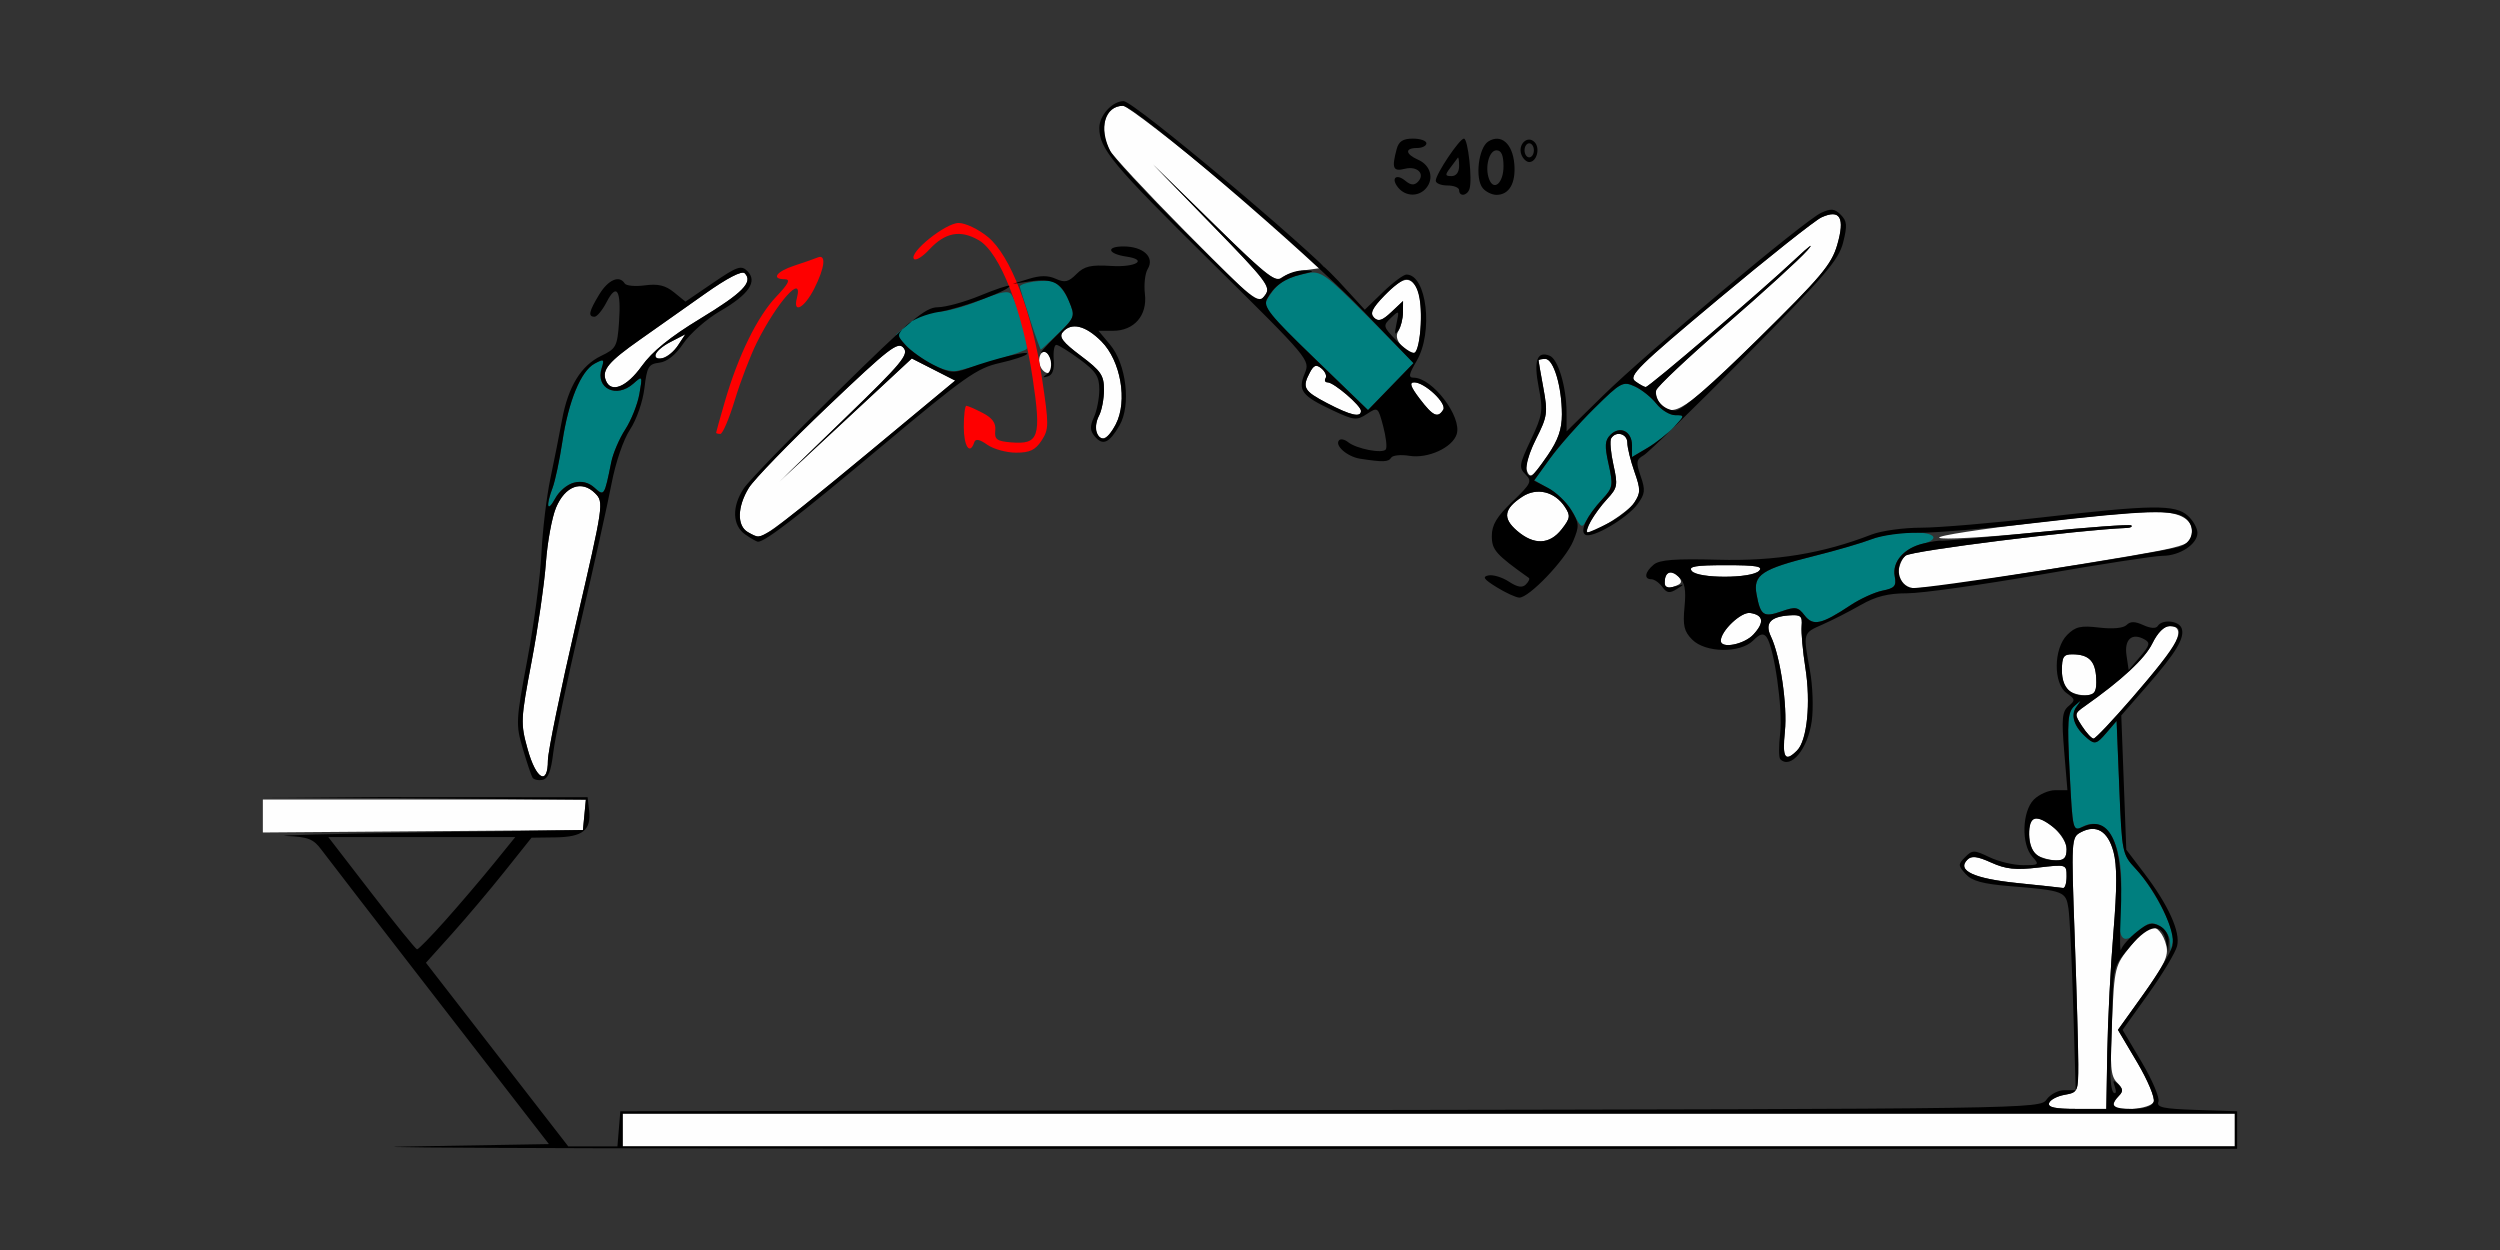 <?xml version="1.0" encoding="UTF-8" standalone="no"?>
<!-- Created with Inkscape (http://www.inkscape.org/) -->

<svg
   xmlns:dc="http://purl.org/dc/elements/1.1/"
   xmlns:cc="http://creativecommons.org/ns#"
   xmlns:rdf="http://www.w3.org/1999/02/22-rdf-syntax-ns#"
   xmlns:svg="http://www.w3.org/2000/svg"
   xmlns="http://www.w3.org/2000/svg"
   xmlns:sodipodi="http://sodipodi.sourceforge.net/DTD/sodipodi-0.dtd"
   xmlns:inkscape="http://www.inkscape.org/namespaces/inkscape"
   id="svg3426"
   version="1.1"
   inkscape:version="0.91 r13725"
   width="500"
   height="250"
   viewBox="0 0 500 250"
   sodipodi:docname="bb930404.svg">
  <rect x="0" y="0" width="500" height="250" fill="#333333" stroke="none"/>
  <defs
     id="defs3430" />
  <sodipodi:namedview
     pagecolor="#ffffff"
     bordercolor="#666666"
     borderopacity="1"
     objecttolerance="10"
     gridtolerance="10"
     guidetolerance="10"
     inkscape:pageopacity="0"
     inkscape:pageshadow="2"
     inkscape:window-width="1669"
     inkscape:window-height="1003"
     id="namedview3428"
     showgrid="false"
     inkscape:zoom="0.92975477"
     inkscape:cx="207.98398"
     inkscape:cy="138.28559"
     inkscape:window-x="0"
     inkscape:window-y="0"
     inkscape:window-maximized="0"
     inkscape:current-layer="svg3426" />
  <g
     id="g3436"
     transform="translate(44.159,7.098)">
    <path
       style="fill:#fefefe"
       d="m 80.374,218.906 0,-3.281 161.215,0 161.215,0 0,3.281 0,3.281 -161.215,0 -161.215,0 0,-3.281 z m 285.28,-5.391 c 0.214,-0.645 1.616,-1.389 3.115,-1.654 2.655,-0.47 2.727,-0.63 2.727,-6.094 0,-3.086 -0.322,-14.558 -0.716,-25.492 -0.701,-19.463 -0.675,-19.903 1.204,-20.911 3.094,-1.661 5.439,-0.269 6.556,3.89 0.726,2.706 0.722,7.241 -0.015,16.115 -0.564,6.792 -1.115,17.517 -1.224,23.832 l -0.197,11.483 -5.919,0.002 c -4.32,9.4e-4 -5.814,-0.315 -5.53,-1.17 z m 12.851,0.422 c 0,-0.412 0.508,-1.259 1.128,-1.882 0.881,-0.884 0.797,-1.464 -0.385,-2.649 -1.284,-1.288 -1.436,-3.166 -1.005,-12.415 0.499,-10.696 0.568,-10.971 3.718,-14.882 1.766,-2.191 3.497,-3.978 3.848,-3.97 1.445,0.033 2.722,1.537 3.293,3.879 0.495,2.03 -0.338,3.807 -4.533,9.672 l -5.139,7.186 3.845,6.493 c 2.121,3.581 3.603,7.126 3.305,7.906 -0.568,1.485 -8.076,2.101 -8.076,0.663 z M 359.346,169.515 c -8.719,-0.889 -12.193,-2.503 -10.038,-4.665 0.84,-0.842 1.96,-0.71 4.778,0.564 2.906,1.315 4.88,1.525 9.377,1.002 5.68,-0.661 5.696,-0.656 5.696,1.773 0,1.34 -0.315,2.379 -0.701,2.31 -0.386,-0.07 -4.486,-0.512 -9.112,-0.983 z m 3.972,-5.528 c -2.018,-1.179 -2.321,-7.425 -0.36,-7.425 2.358,0 6.201,3.819 6.201,6.162 0,1.743 -0.492,2.269 -2.103,2.247 -1.157,-0.016 -2.839,-0.459 -3.738,-0.984 z m -354.907,-7.881 0,-3.294 32.302,0 32.302,0 -0.293,3.047 -0.293,3.047 -32.009,0.247 -32.009,0.247 0,-3.294 z M 61.366,142.734 c -1.437,-5.174 -1.405,-5.88 0.808,-17.578 1.268,-6.703 2.548,-15.562 2.845,-19.688 0.297,-4.125 1.207,-9.091 2.024,-11.036 1.823,-4.343 5.143,-5.564 7.821,-2.878 1.771,1.777 1.719,2.131 -3.823,26.05 -3.091,13.337 -5.619,25.66 -5.619,27.384 0,5.136 -2.367,3.819 -4.055,-2.255 z m 251.448,-3.506 c 0.536,-5.207 -0.915,-15.109 -2.785,-19.013 -1.267,-2.645 -0.143,-3.965 3.606,-4.237 2.375,-0.172 2.695,0.1 2.527,2.147 -0.106,1.289 0.237,5.068 0.762,8.397 1.098,6.96 0.342,14.462 -1.661,16.471 -2.409,2.416 -2.992,1.519 -2.449,-3.765 z m 59.44,-1.084 c -1.573,-2.408 -1.558,-2.525 0.514,-3.984 7.439,-5.241 12.032,-9.502 13.524,-12.544 1.088,-2.219 2.366,-3.491 3.505,-3.491 2.041,0 2.24,1.453 0.591,4.313 -1.603,2.781 -15.013,18.182 -15.833,18.185 -0.374,9.4e-4 -1.409,-1.114 -2.3,-2.478 z m -2.395,-6.95 c -1.054,-0.628 -1.636,-2.125 -1.636,-4.209 0,-2.734 0.326,-3.232 2.103,-3.22 3.283,0.022 4.59,1.337 4.755,4.779 0.121,2.536 -0.225,3.22 -1.717,3.4 -1.028,0.124 -2.605,-0.214 -3.505,-0.75 z m -69.86,-10.13 c 0,-1.984 4.066,-5.837 5.876,-5.568 2.676,0.397 2.899,1.885 0.644,4.312 -1.859,2.002 -6.52,2.9 -6.52,1.256 z m -11.215,-11.79 c 0,-1.976 1.494,-2.575 2.722,-1.092 0.819,0.99 0.719,1.419 -0.438,1.865 -2.106,0.811 -2.284,0.751 -2.284,-0.773 z M 336.137,110 c -1.149,-1.153 -0.638,-4.758 0.851,-5.998 1.149,-0.956 34.759,-5.145 44.242,-5.513 0.728,-0.028 1.121,-0.256 0.872,-0.505 -0.249,-0.249 -8.82,0.378 -19.047,1.394 -10.227,1.016 -18.941,1.5 -19.364,1.075 -0.852,-0.855 36.435,-5.308 43.426,-5.187 5.014,0.087 7.492,1.652 7.086,4.476 -0.354,2.46 -0.179,2.417 -28.783,7.06 -23.979,3.892 -28.138,4.346 -29.283,3.197 z m -41.938,-2.891 c -0.763,-0.922 0.692,-1.172 6.808,-1.172 6.149,0 7.538,0.241 6.63,1.152 -1.534,1.539 -12.168,1.555 -13.438,0.02 z m -34.957,-8.055 c -2.924,-2.523 -2.634,-4.382 1.061,-6.811 2.905,-1.91 6.487,-1.044 8.532,2.063 1.138,1.729 1.06,2.258 -0.662,4.453 -2.427,3.095 -5.566,3.199 -8.931,0.295 z m -153.868,0.246 c -2.172,-1.269 -2.072,-5.09 0.232,-8.828 1.027,-1.667 8.128,-8.99 15.78,-16.274 12.347,-11.753 14.054,-13.073 15.166,-11.73 1.1,1.33 -0.337,3.053 -11.808,14.164 l -13.061,12.65 13.256,-12.346 13.256,-12.346 4.344,2.214 4.344,2.214 -17.442,14.475 c -15.765,13.084 -20.562,16.743 -21.964,16.757 -0.257,0.003 -1.203,-0.425 -2.103,-0.951 z m 168.539,-2.034 c 0.595,-1.16 2.098,-3.204 3.34,-4.542 2.089,-2.25 2.184,-2.766 1.27,-6.858 -0.544,-2.434 -0.746,-4.819 -0.449,-5.301 0.957,-1.553 3.233,-0.932 3.233,0.881 0,0.966 0.636,3.564 1.413,5.773 1.263,3.59 1.261,4.247 -0.014,6.2 -1.211,1.854 -7.643,5.958 -9.338,5.958 -0.296,0 -0.051,-0.949 0.544,-2.109 z M 261.122,86.814 c -0.276,-0.721 0.596,-3.484 1.937,-6.14 2.251,-4.457 2.364,-5.235 1.466,-10.111 -0.535,-2.905 -0.973,-5.416 -0.973,-5.579 0,-0.163 0.611,-0.297 1.358,-0.297 1.653,0 3.303,5.522 3.31,11.081 0.004,2.986 -0.743,5.141 -2.843,8.203 -3.109,4.532 -3.506,4.798 -4.254,2.842 z m -85.99,-7.522 c -0.28,-0.733 -0.057,-2.182 0.497,-3.22 0.554,-1.038 1.007,-3.383 1.007,-5.211 0,-2.895 -0.6,-3.774 -4.641,-6.801 -3.579,-2.681 -4.409,-3.757 -3.624,-4.706 1.703,-2.058 4.556,-1.388 7.755,1.821 3.871,3.883 5.271,11.933 2.882,16.569 -1.598,3.1 -3.058,3.683 -3.874,1.547 z m 46.129,-5.76 c -4.673,-2.44 -5.056,-3.125 -3.439,-6.154 0.795,-1.489 1.272,-1.647 2.326,-0.77 0.73,0.607 1.096,1.478 0.814,1.936 -0.282,0.457 -0.099,0.831 0.406,0.831 1.246,0 6.669,4.642 6.669,5.708 0,1.386 -2.05,0.917 -6.776,-1.551 z M 239.783,72.656 c -1.841,-2.421 -2.129,-3.281 -1.098,-3.281 2.114,0 6.579,4.211 5.802,5.471 -1.079,1.752 -2.051,1.299 -4.704,-2.19 z m 48.105,0.983 c -0.619,-0.749 -0.986,-1.952 -0.815,-2.673 0.171,-0.722 6.409,-6.595 13.862,-13.051 7.453,-6.457 14.807,-13.164 16.342,-14.905 1.535,-1.741 0.483,-0.99 -2.336,1.67 -6.624,6.247 -29.268,25.626 -29.948,25.63 -0.287,0.002 -1.239,-0.524 -2.116,-1.169 -1.405,-1.033 0.57,-2.98 16.666,-16.436 10.043,-8.396 19.312,-15.746 20.599,-16.334 3.73,-1.705 4.736,0.072 3.136,5.542 -1.141,3.903 -3.225,6.375 -15.838,18.791 -14.523,14.296 -17.045,15.965 -19.551,12.936 z M 76.995,68.963 c -0.803,-2.099 0.578,-3.738 6.866,-8.154 3.203,-2.249 9.021,-6.354 12.928,-9.122 4.486,-3.178 7.431,-4.704 7.992,-4.141 1.748,1.754 -0.371,3.92 -8.904,9.099 -6.004,3.644 -9.588,6.549 -11.674,9.463 -3.042,4.249 -6.196,5.499 -7.207,2.856 z m 86.911,-2.825 c -0.763,-1.994 0.59,-3.88 1.617,-2.254 1.102,1.745 1.034,3.616 -0.132,3.616 -0.53,0 -1.198,-0.613 -1.485,-1.361 z M 86.916,63.843 c 0,-0.54 1.351,-1.683 3.002,-2.539 L 92.919,59.747 91.441,61.983 c -1.542,2.334 -4.525,3.56 -4.525,1.86 z m 149.278,-1.732 c -1.042,-1.155 -1.245,-2.121 -0.647,-3.07 0.48,-0.762 0.879,-2.408 0.887,-3.658 l 0.014,-2.273 -2.349,2.214 c -1.81,1.706 -2.603,1.959 -3.456,1.103 -0.853,-0.856 -0.38,-1.864 2.065,-4.394 3.631,-3.758 5.122,-4.073 6.557,-1.384 1.253,2.348 0.824,12.362 -0.549,12.815 -0.552,0.182 -1.687,-0.427 -2.523,-1.354 z M 192.846,39.141 c -7.777,-7.863 -14.606,-15.218 -15.176,-16.345 -2.154,-4.262 -0.739,-8.734 2.763,-8.734 0.855,0 10.274,7.277 20.931,16.172 l 19.376,16.172 -3.847,0.534 c -2.116,0.294 -4.351,1.04 -4.967,1.658 -0.87,0.873 -3.837,-1.547 -13.299,-10.847 L 186.449,25.781 l 11.868,12.188 c 10.552,10.837 11.732,12.369 10.645,13.828 -0.673,0.902 -1.392,1.641 -1.599,1.641 -0.207,0 -6.739,-6.434 -14.516,-14.297 z"
       id="path3446"
       inkscape:connector-curvature="0" />
    <path
       style="fill:#007f7f"
       d="m 389.847,181.205 c -0.07,-1.142 -1.008,-2.549 -2.085,-3.127 -1.614,-0.866 -2.34,-0.691 -4.136,1.003 -3.411,3.214 -4.45,1.654 -3.725,-5.591 1.105,-11.038 -2.421,-18.014 -7.678,-15.192 -1.779,0.955 -1.867,0.565 -2.446,-10.895 -0.528,-10.442 -0.409,-12.059 0.975,-13.316 1.432,-1.3 1.468,-1.287 0.394,0.15 -1.308,1.749 -0.454,4.163 2.275,6.435 1.364,1.136 1.823,0.992 3.651,-1.14 l 2.091,-2.438 0.538,13.312 c 0.525,12.986 0.603,13.382 3.182,16.152 3.846,4.13 7.967,12.17 7.495,14.624 l -0.404,2.099 -0.127,-2.076 z m -73.086,-65.224 c -1.302,-1.698 -1.812,-1.788 -4.614,-0.808 -3.6,1.259 -4.203,0.852 -4.989,-3.371 -0.733,-3.934 0.993,-5.088 11.534,-7.712 4.369,-1.088 9.53,-2.594 11.468,-3.347 3.928,-1.526 11.498,-1.837 12.317,-0.507 0.292,0.474 -0.691,1.13 -2.184,1.459 -3.659,0.806 -6.05,3.613 -5.507,6.465 0.37,1.943 0.002,2.376 -2.44,2.866 -1.582,0.317 -4.476,1.639 -6.431,2.937 -5.773,3.833 -7.476,4.208 -9.154,2.018 z M 270.61,95.72 c -0.862,-1.672 -2.991,-3.882 -4.732,-4.913 l -3.165,-1.873 3.165,-4.389 c 1.741,-2.414 5.698,-6.89 8.793,-9.947 5.339,-5.273 5.757,-5.499 8.132,-4.414 1.377,0.629 3.317,2.181 4.311,3.449 0.994,1.267 2.691,2.304 3.771,2.304 1.933,0 1.929,0.038 -0.239,2.352 -1.212,1.294 -3.598,3.178 -5.303,4.187 l -3.1,1.835 0,-2.342 c 0,-2.822 -2.424,-4.003 -4.318,-2.103 -1.122,1.125 -1.187,2.191 -0.358,5.898 0.939,4.203 0.851,4.698 -1.237,6.958 -1.236,1.338 -2.676,3.244 -3.201,4.234 -0.88,1.663 -1.073,1.567 -2.52,-1.238 z M 65.458,94.045 c -0.021,-0.611 0.384,-2.222 0.899,-3.581 0.515,-1.359 1.395,-5.499 1.955,-9.202 1.238,-8.177 3.709,-14.164 6.455,-15.638 1.857,-0.997 1.987,-0.914 1.413,0.902 -1.288,4.071 2.943,6.123 6.356,3.082 1.806,-1.609 1.828,-1.569 1.179,2.109 -0.364,2.062 -1.632,5.243 -2.818,7.067 -1.186,1.824 -2.451,4.778 -2.811,6.562 -1.374,6.811 -1.405,6.858 -3.366,5.078 -2.358,-2.141 -6.061,-1.118 -7.836,2.164 -0.763,1.411 -1.405,2.066 -1.425,1.455 z M 218.817,64.647 C 208.244,54.423 208.202,54.366 209.705,52.065 c 1.738,-2.66 3.604,-3.765 7.657,-4.533 2.656,-0.503 3.581,0.164 12.055,8.697 l 9.179,9.242 -4.579,4.723 -4.579,4.723 -10.622,-10.271 z m -76.762,1.068 c -1.8,-0.974 -4.109,-2.698 -5.131,-3.832 l -1.859,-2.061 2.613,-2.255 c 1.559,-1.345 3.818,-2.264 5.599,-2.277 1.642,-0.012 5.491,-1.055 8.553,-2.318 4.216,-1.739 5.749,-2.018 6.312,-1.15 1.248,1.924 3.569,10.337 3.006,10.901 -0.514,0.516 -10.206,3.542 -13.952,4.356 -1.028,0.224 -3.342,-0.39 -5.141,-1.364 z m 19.759,-9.016 c -1.1,-3.362 -2.001,-6.27 -2.001,-6.461 0,-0.784 4.961,-1.523 6.637,-0.989 0.993,0.316 2.408,2.021 3.144,3.789 1.317,3.163 1.285,3.266 -2.028,6.494 -1.852,1.804 -3.454,3.28 -3.56,3.28 -0.106,0 -1.093,-2.751 -2.193,-6.113 z"
       id="path3442"
       inkscape:connector-curvature="0" />
    <path
       style="fill:#fe0000"
       d="m 153.304,81.855 c -1.597,-1.122 -2.36,-1.259 -2.622,-0.469 -0.866,2.606 -2.083,0.792 -2.083,-3.105 0,-2.32 0.231,-4.219 0.514,-4.219 0.283,0 1.748,0.64 3.257,1.423 1.95,1.012 2.68,2.028 2.524,3.516 -0.186,1.774 0.291,2.136 3.131,2.374 5.609,0.472 6.116,-1.028 4.345,-12.853 -2.032,-13.565 -6.532,-25.102 -10.752,-27.561 -3.718,-2.167 -6.745,-1.591 -9.968,1.895 -1.282,1.387 -2.632,2.22 -3,1.851 C 137.468,43.522 144.919,37.5 147.568,37.5 c 1.369,0 3.992,1.256 5.876,2.813 4.523,3.74 8.796,14.926 10.8,28.275 1.401,9.33 1.395,10.156 -0.085,12.422 -1.24,1.898 -2.351,2.427 -5.094,2.427 -1.93,0 -4.522,-0.712 -5.761,-1.582 z M 99.065,79.45 c 0,-0.131 0.798,-2.978 1.773,-6.328 2.648,-9.098 6.479,-16.914 10.222,-20.856 C 113.553,49.64 113.995,48.75 112.806,48.75 c -2.792,0 -1.711,-1.539 1.913,-2.725 1.928,-0.631 4.03,-1.365 4.673,-1.633 1.74,-0.724 1.42,2.063 -0.72,6.27 -1.964,3.862 -4.301,5.107 -3.449,1.838 1.33,-5.101 -3.956,0.786 -8.019,8.93 -1.293,2.591 -3.273,7.759 -4.401,11.484 -1.128,3.725 -2.43,6.773 -2.894,6.773 -0.464,0 -0.844,-0.107 -0.844,-0.237 z"
       id="path3440"
       inkscape:connector-curvature="0" />
    <path
       style="fill:#000000"
       d="M 36.783,222.209 65.623,221.719 43.793,193.527 C 31.786,178.021 21.127,164.205 20.105,162.824 c -1.576,-2.13 -2.639,-2.544 -7.009,-2.727 -2.834,-0.119 9.357,-0.435 27.091,-0.703 l 32.243,-0.487 0.292,-3.035 0.292,-3.035 -32.302,-0.265 -32.302,-0.265 32.477,0.018 32.477,0.018 0.301,2.635 c 0.451,3.949 -1.263,5.325 -6.724,5.398 l -4.792,0.064 -5.368,6.733 c -2.952,3.703 -7.705,9.331 -10.561,12.507 l -5.192,5.775 14.236,18.366 14.236,18.366 4.913,0 4.913,0 0.29,-3.516 0.29,-3.516 141.97,-0.237 c 140.699,-0.235 141.982,-0.254 143.277,-2.109 0.719,-1.03 2.324,-1.872 3.568,-1.872 l 2.261,0 -0.494,-16.641 c -0.272,-9.152 -0.7,-18.008 -0.953,-19.68 -0.522,-3.456 -0.883,-3.594 -11.746,-4.486 -5.414,-0.445 -7.567,-1.036 -8.816,-2.42 -1.541,-1.708 -1.548,-1.937 -0.098,-3.391 1.45,-1.454 1.779,-1.452 4.876,0.029 1.827,0.874 4.844,1.589 6.705,1.589 3.219,0 3.309,-0.084 1.837,-1.714 -2.225,-2.466 -2.039,-9.042 0.322,-11.411 1.028,-1.031 2.958,-1.875 4.29,-1.875 l 2.42,0 -0.646,-7.775 c -0.545,-6.559 -0.408,-7.973 0.871,-9.038 1.386,-1.154 1.353,-1.378 -0.373,-2.59 -2.697,-1.895 -2.639,-8.907 0.096,-11.651 1.657,-1.662 2.719,-1.905 6.414,-1.466 2.693,0.32 4.835,0.119 5.466,-0.514 0.76,-0.762 1.66,-0.756 3.365,0.024 1.458,0.666 2.536,0.727 2.884,0.162 0.848,-1.376 4.177,-1.075 4.752,0.431 0.723,1.889 -1.035,4.83 -6.924,11.583 l -5.132,5.885 0.501,13.425 0.501,13.425 3.498,4.596 c 4.937,6.486 7.369,11.847 6.661,14.68 -0.323,1.29 -2.907,5.59 -5.742,9.554 l -5.155,7.208 3.845,6.493 c 2.115,3.571 3.608,7.112 3.318,7.87 -0.434,1.134 0.907,1.425 7.608,1.647 l 8.135,0.27 0,3.75 0,3.75 -197.664,0.021 C 96.893,222.69 20.922,222.479 36.783,222.209 Z m 366.02,-3.303 0,-3.281 -161.215,0 -161.215,0 0,3.281 0,3.281 161.215,0 161.215,0 0,-3.281 z m -25.504,-15.705 c 0.109,-6.315 0.659,-17.04 1.224,-23.832 0.737,-8.874 0.742,-13.409 0.015,-16.115 -1.116,-4.159 -3.462,-5.551 -6.556,-3.89 -1.879,1.009 -1.904,1.448 -1.204,20.911 0.394,10.935 0.716,22.406 0.716,25.492 0,5.464 -0.071,5.624 -2.727,6.094 -1.5,0.265 -2.902,1.01 -3.115,1.654 -0.284,0.855 1.21,1.171 5.53,1.17 l 5.919,-0.002 0.197,-11.483 z m 9.28,10.073 c 0.298,-0.779 -1.184,-4.325 -3.305,-7.906 l -3.845,-6.493 5.155,-7.208 c 2.835,-3.964 5.426,-8.292 5.758,-9.618 0.711,-2.842 -3.11,-10.82 -7.377,-15.402 -2.683,-2.882 -2.738,-3.152 -3.267,-16.243 l -0.538,-13.312 -2.091,2.438 c -1.828,2.132 -2.287,2.275 -3.651,1.14 -2.729,-2.272 -3.582,-4.686 -2.275,-6.435 1.074,-1.436 1.038,-1.45 -0.394,-0.15 -1.384,1.257 -1.503,2.873 -0.977,13.275 0.597,11.813 0.604,11.842 2.677,10.895 5.498,-2.513 8.159,3.544 7.554,17.194 -0.214,4.822 -0.187,8.135 0.059,7.361 0.246,-0.773 1.666,-2.377 3.154,-3.564 2.191,-1.747 3.067,-1.964 4.603,-1.139 1.115,0.598 1.845,1.875 1.77,3.095 l -0.127,2.076 -0.395,-2.03 c -0.747,-3.845 -3.303,-3.559 -7.059,0.788 -3.408,3.946 -3.507,4.268 -3.68,12.023 -0.098,4.383 -0.264,9.976 -0.369,12.429 -0.105,2.453 0.179,4.69 0.632,4.971 0.453,0.281 0.556,-0.25 0.229,-1.179 -0.486,-1.381 -0.364,-1.475 0.665,-0.517 0.979,0.911 1.01,1.422 0.138,2.297 -1.935,1.941 -1.246,2.625 2.646,2.625 2.495,0 3.95,-0.477 4.308,-1.413 z M 44.937,176.953 c 2.87,-3.222 7.185,-8.285 9.59,-11.249 l 4.372,-5.391 -18.7,0 -18.7,0 8.643,11.21 c 4.753,6.166 8.853,11.228 9.11,11.249 0.257,0.021 2.815,-2.597 5.685,-5.82 z m 324.221,-8.763 c 0,-2.429 -0.016,-2.434 -5.696,-1.773 -4.497,0.524 -6.471,0.313 -9.377,-1.002 -2.818,-1.274 -3.938,-1.407 -4.778,-0.564 -2.155,2.162 1.319,3.776 10.038,4.665 4.626,0.471 8.727,0.914 9.112,0.983 0.386,0.07 0.701,-0.97 0.701,-2.31 z m 0,-5.465 c 0,-1.342 -1.01,-3.073 -2.462,-4.219 -3.62,-2.857 -5.014,-2.498 -5.014,1.292 0,3.48 1.708,5.125 5.374,5.174 1.611,0.022 2.103,-0.504 2.103,-2.247 z M 382.243,132.513 c 9.589,-11.09 11.32,-14.388 7.554,-14.388 -1.139,0 -2.416,1.272 -3.505,3.491 -1.492,3.042 -6.085,7.302 -13.524,12.544 -2.071,1.46 -2.086,1.576 -0.514,3.984 0.891,1.364 1.926,2.48 2.3,2.478 0.374,-9.4e-4 3.834,-3.65 7.689,-8.109 z m -7.161,-3.97 c -0.164,-3.442 -1.472,-4.757 -4.755,-4.779 -1.777,-0.012 -2.103,0.487 -2.103,3.22 0,3.501 1.914,5.347 5.14,4.959 1.493,-0.18 1.839,-0.865 1.717,-3.4 z m 9.662,-7.758 c -2.503,-1.405 -4.072,-0.023 -3.604,3.175 l 0.432,2.952 2.289,-2.669 c 1.937,-2.259 2.073,-2.79 0.883,-3.458 z M 62.335,148.411 c -0.251,-0.415 -1.124,-3.022 -1.94,-5.793 -1.421,-4.824 -1.382,-5.58 0.918,-17.812 1.321,-7.026 2.587,-16.572 2.813,-21.212 0.226,-4.641 1.033,-11.391 1.793,-15 0.76,-3.609 1.81,-8.893 2.333,-11.742 1.219,-6.638 3.802,-10.854 7.83,-12.781 2.993,-1.432 3.222,-1.867 3.568,-6.785 0.449,-6.393 -0.478,-7.864 -2.493,-3.956 -0.828,1.606 -1.915,2.92 -2.416,2.92 -1.343,0 -1.119,-1.052 0.948,-4.453 1.799,-2.96 4.032,-3.924 5.095,-2.199 0.287,0.467 2.106,0.635 4.042,0.375 2.621,-0.353 4.105,0.002 5.813,1.39 l 2.294,1.864 5.5,-3.747 c 4.876,-3.322 5.658,-3.588 6.895,-2.348 2.065,2.071 0.284,4.668 -5.5,8.018 -2.677,1.55 -5.959,4.436 -7.293,6.413 -1.578,2.338 -3.267,3.693 -4.834,3.878 -2.147,0.254 -2.469,0.803 -2.973,5.07 -0.32,2.708 -1.566,6.303 -2.872,8.283 -1.341,2.032 -2.896,6.585 -3.713,10.868 -0.773,4.054 -3.575,16.652 -6.225,27.995 -2.65,11.344 -5.092,22.94 -5.425,25.77 -0.44,3.729 -1.032,5.227 -2.155,5.443 -0.852,0.164 -1.754,-0.042 -2.004,-0.457 z m 3.086,-3.422 c 0,-1.724 2.529,-14.047 5.619,-27.384 5.543,-23.919 5.595,-24.273 3.823,-26.05 -2.678,-2.686 -5.998,-1.465 -7.821,2.878 -0.816,1.945 -1.727,6.911 -2.024,11.036 -0.297,4.125 -1.577,12.984 -2.845,19.688 -2.212,11.698 -2.245,12.404 -0.808,17.578 1.687,6.075 4.055,7.392 4.055,2.255 z m 5.201,-55.558 c 1.564,-0.394 2.935,-0.061 4.097,0.994 1.961,1.78 1.992,1.733 3.366,-5.078 0.36,-1.785 1.625,-4.738 2.811,-6.562 1.186,-1.824 2.454,-5.005 2.818,-7.067 0.649,-3.678 0.627,-3.718 -1.179,-2.109 -3.413,3.041 -7.644,0.989 -6.356,-3.082 0.575,-1.816 0.445,-1.899 -1.413,-0.902 -2.747,1.475 -5.218,7.461 -6.455,15.638 -0.56,3.702 -1.44,7.843 -1.955,9.202 -1.398,3.69 -1.059,5.058 0.527,2.126 0.763,-1.411 2.446,-2.833 3.739,-3.158 z M 84.203,66.108 c 2.086,-2.914 5.67,-5.819 11.674,-9.463 8.533,-5.179 10.653,-7.345 8.904,-9.099 -0.561,-0.562 -3.505,0.964 -7.992,4.141 -3.907,2.767 -9.725,6.872 -12.928,9.122 -6.288,4.416 -7.669,6.056 -6.866,8.154 1.011,2.643 4.165,1.393 7.207,-2.856 z m 7.239,-4.125 1.478,-2.236 -3.002,1.557 c -3.137,1.627 -4.108,3.741 -1.478,3.218 0.838,-0.167 2.189,-1.309 3.002,-2.539 z m 220.453,82.761 c -0.312,-0.313 -0.32,-2.662 -0.018,-5.221 0.561,-4.755 -1.218,-17.228 -2.743,-19.226 -0.627,-0.822 -1.315,-0.639 -2.653,0.703 -2.58,2.589 -9.542,2.491 -12.195,-0.172 -1.628,-1.633 -1.901,-2.789 -1.541,-6.543 0.333,-3.482 0.065,-4.897 -1.136,-5.987 -1.663,-1.51 -2.823,-1.042 -2.823,1.14 0,0.908 0.649,1.135 2.103,0.736 1.95,-0.535 1.973,-0.496 0.317,0.537 -1.451,0.904 -1.996,0.825 -2.907,-0.424 -0.616,-0.846 -1.6,-1.537 -2.186,-1.537 -1.541,0 -1.307,-1.444 0.474,-2.927 1.164,-0.969 4.299,-1.207 12.862,-0.975 11.481,0.311 20.92,-1.239 30.711,-5.041 1.938,-0.753 6.398,-1.368 9.91,-1.368 3.513,0 14.334,-0.92 24.047,-2.045 22.187,-2.569 26.783,-2.622 29.298,-0.339 1.052,0.955 1.914,2.492 1.914,3.414 0,2.271 -3.529,4.595 -6.984,4.598 -1.556,0.002 -12.502,1.688 -24.325,3.747 -11.822,2.059 -23.847,3.745 -26.722,3.747 -3.863,0.002 -6.301,0.618 -9.346,2.36 -2.265,1.296 -5.696,3.048 -7.624,3.892 -3.918,1.717 -3.892,1.62 -2.5,9.173 0.553,3 0.717,7.553 0.366,10.118 -0.764,5.571 -4.203,9.743 -6.299,7.641 z m 3.369,-1.75 c 2.003,-2.009 2.759,-9.51 1.661,-16.471 -0.525,-3.329 -0.868,-7.108 -0.762,-8.397 0.169,-2.046 -0.152,-2.319 -2.527,-2.147 -3.749,0.272 -4.873,1.592 -3.606,4.237 1.87,3.904 3.321,13.806 2.785,19.013 -0.544,5.283 0.04,6.181 2.449,3.765 z m -8.743,-23.185 c 2.255,-2.428 2.032,-3.915 -0.644,-4.312 -1.81,-0.269 -5.876,3.585 -5.876,5.568 0,1.644 4.66,0.746 6.52,-1.256 z m 19.395,-5.845 c 1.955,-1.298 4.849,-2.62 6.431,-2.937 2.441,-0.49 2.81,-0.923 2.44,-2.866 -0.552,-2.895 1.845,-5.641 5.732,-6.567 1.617,-0.385 3.222,-0.631 3.567,-0.547 0.345,0.085 8.938,-0.672 19.096,-1.681 10.158,-1.009 18.673,-1.631 18.922,-1.381 0.249,0.249 -0.144,0.477 -0.872,0.505 -9.778,0.38 -43.093,4.557 -44.289,5.553 -2.349,1.956 -1.478,6.039 1.377,6.455 2.128,0.31 47.775,-6.704 53.271,-8.186 2.797,-0.754 3.551,-3.959 1.361,-5.782 -2.127,-1.771 -8.223,-1.587 -29.398,0.89 -10.023,1.172 -20.833,2.087 -24.021,2.034 -3.188,-0.054 -7.394,0.523 -9.346,1.281 -1.952,0.758 -7.124,2.269 -11.493,3.357 -10.541,2.625 -12.267,3.779 -11.534,7.712 0.786,4.223 1.389,4.63 4.989,3.371 2.801,-0.98 3.312,-0.89 4.614,0.808 1.679,2.19 3.381,1.815 9.154,-2.018 z m -18.278,-6.874 c 0.908,-0.91 -0.481,-1.152 -6.63,-1.152 -6.117,0 -7.571,0.25 -6.808,1.172 1.27,1.534 11.904,1.518 13.438,-0.02 z m -52.495,3.236 c -2.557,-1.579 -2.903,-2.09 -1.59,-2.344 0.924,-0.178 2.755,0.383 4.07,1.247 1.707,1.122 2.678,1.283 3.396,0.562 0.553,-0.555 0.824,-1.139 0.601,-1.297 -6.629,-4.713 -7.414,-5.602 -7.414,-8.389 0,-2.233 0.973,-3.86 4.111,-6.877 3.761,-3.615 3.985,-4.079 2.623,-5.445 -1.362,-1.366 -1.271,-1.954 1.067,-6.903 2.359,-4.993 2.48,-5.803 1.573,-10.51 -1.032,-5.357 -0.358,-7.306 2.186,-6.326 1.702,0.655 3.38,6.305 3.387,11.404 l 0.006,3.728 7.243,-7.111 c 8.823,-8.662 40.361,-35.087 43.693,-36.61 1.976,-0.903 2.671,-0.831 3.901,0.402 1.257,1.261 1.332,2.15 0.469,5.557 -0.885,3.494 -3.6,6.654 -19.601,22.806 -10.216,10.312 -19.344,19.195 -20.284,19.74 -1.505,0.871 -1.577,1.375 -0.596,4.196 0.962,2.769 0.876,3.529 -0.629,5.573 -2.089,2.836 -9.11,6.951 -10.446,6.123 -1.18,-0.731 0.253,-3.725 3.411,-7.127 2.1,-2.263 2.188,-2.75 1.248,-6.958 -0.828,-3.707 -0.763,-4.773 0.358,-5.898 1.894,-1.9 4.318,-0.719 4.318,2.103 l 0,2.342 3.1,-1.835 c 1.705,-1.009 4.091,-2.893 5.303,-4.187 2.167,-2.314 2.171,-2.352 0.239,-2.352 -1.08,0 -2.777,-1.037 -3.771,-2.304 -0.994,-1.267 -2.934,-2.819 -4.311,-3.449 -2.375,-1.086 -2.793,-0.859 -8.132,4.414 -3.096,3.057 -7.068,7.555 -8.827,9.994 l -3.199,4.436 2.831,1.469 c 1.557,0.808 3.63,2.786 4.605,4.395 1.624,2.679 1.658,3.206 0.399,6.227 -1.56,3.746 -8.898,11.421 -10.807,11.303 -0.694,-0.043 -2.733,-0.986 -4.531,-2.097 z m 13.031,-11.567 c 1.721,-2.195 1.8,-2.724 0.662,-4.453 -2.045,-3.107 -5.627,-3.972 -8.532,-2.063 -3.695,2.429 -3.985,4.288 -1.061,6.811 3.366,2.904 6.504,2.8 8.931,-0.295 z m 9.421,-1.271 c 2.028,-1.038 4.329,-2.87 5.114,-4.071 1.275,-1.952 1.277,-2.609 0.014,-6.2 -0.777,-2.209 -1.413,-4.807 -1.413,-5.773 0,-1.813 -2.277,-2.433 -3.233,-0.881 -0.297,0.482 -0.095,2.868 0.449,5.301 0.914,4.092 0.818,4.608 -1.27,6.858 -2.407,2.593 -4.777,6.652 -3.885,6.652 0.296,0 2.197,-0.849 4.225,-1.887 z M 265.376,83.972 c 2.101,-3.063 2.847,-5.217 2.843,-8.203 -0.007,-5.559 -1.656,-11.081 -3.31,-11.081 -0.747,0 -1.358,0.133 -1.358,0.297 0,0.163 0.438,2.674 0.973,5.579 0.899,4.876 0.786,5.654 -1.466,10.111 -2.099,4.156 -2.535,7.451 -0.984,7.451 0.248,0 1.734,-1.869 3.3,-4.153 z M 307.439,60.703 C 320.052,48.287 322.135,45.815 323.277,41.912 c 1.6,-5.47 0.594,-7.247 -3.136,-5.542 -1.287,0.588 -10.556,7.938 -20.599,16.334 -16.096,13.456 -18.071,15.403 -16.666,16.436 0.876,0.645 1.828,1.17 2.116,1.169 0.681,-0.004 23.324,-19.383 29.948,-25.63 2.82,-2.66 3.871,-3.411 2.336,-1.67 -1.535,1.741 -8.889,8.448 -16.342,14.905 -7.453,6.457 -13.691,12.33 -13.862,13.051 C 286.625,72.856 288.693,75 290.965,75 c 1.258,0 7.111,-5.079 16.474,-14.297 z M 104.881,99.791 c -2.575,-1.809 -2.699,-5.545 -0.305,-9.187 0.968,-1.473 9.445,-10.226 18.838,-19.453 14.61,-14.351 17.495,-16.779 19.963,-16.798 1.587,-0.012 5.386,-1.054 8.444,-2.314 3.057,-1.261 5.699,-2.152 5.87,-1.98 0.679,0.681 -9.594,4.51 -13.957,5.202 -2.683,0.425 -5.471,1.567 -6.605,2.705 -1.944,1.95 -1.946,1.988 -0.153,3.977 0.996,1.104 3.474,2.86 5.508,3.901 3.27,1.674 4.082,1.754 7.009,0.692 5.338,-1.937 12.232,-3.612 11.768,-2.859 -0.235,0.382 -2.709,1.207 -5.497,1.833 -4.548,1.021 -6.979,2.738 -23.641,16.693 -16.763,14.04 -23.233,19.035 -24.672,19.045 -0.271,0.002 -1.428,-0.653 -2.57,-1.456 z m 5.09,-0.683 c 1.115,-0.626 9.876,-7.653 19.469,-15.614 l 17.442,-14.475 -4.338,-2.211 -4.338,-2.211 -12.795,11.883 -12.795,11.883 12.597,-12.185 c 11.08,-10.717 12.446,-12.368 11.341,-13.703 -1.117,-1.35 -2.803,-0.046 -15.169,11.725 -7.652,7.284 -14.753,14.607 -15.78,16.274 -2.303,3.738 -2.403,7.559 -0.232,8.828 2.045,1.195 2.134,1.191 4.597,-0.193 z M 227.872,84.648 c -2.6,-0.399 -5.203,-2.7 -4.196,-3.71 0.318,-0.319 1.114,-0.146 1.769,0.383 1.689,1.366 6.995,2.378 7.57,1.444 0.265,-0.43 0.019,-2.524 -0.548,-4.653 -1.012,-3.802 -1.069,-3.845 -3.244,-2.415 -2.047,1.345 -2.565,1.29 -6.87,-0.733 -6.188,-2.908 -6.981,-3.954 -5.572,-7.365 1.116,-2.704 1.037,-2.798 -18.673,-22.263 -19.821,-19.574 -22.408,-22.676 -22.408,-26.863 0,-2.478 2.611,-5.348 4.865,-5.348 1.972,0 36.375,28.809 42.945,35.963 l 5.287,5.756 3.631,-3.516 c 1.997,-1.934 4.115,-3.516 4.707,-3.516 4.061,0 5.411,11.532 2.024,17.29 -1.563,2.657 -1.683,3.335 -0.593,3.335 3.75,0 9.712,7.829 8.611,11.307 -0.849,2.683 -5.754,4.925 -9.455,4.322 -1.71,-0.278 -3.352,-0.112 -3.649,0.37 -0.543,0.881 -1.6,0.917 -6.202,0.211 z m 0.165,-9.564 c 0,-1.066 -5.423,-5.708 -6.669,-5.708 -0.505,0 -0.688,-0.374 -0.406,-0.831 0.282,-0.457 -0.085,-1.328 -0.814,-1.936 -1.054,-0.878 -1.532,-0.72 -2.326,0.77 -1.616,3.03 -1.234,3.714 3.439,6.154 4.726,2.468 6.776,2.937 6.776,1.551 z m 16.45,-0.237 c 0.777,-1.261 -3.688,-5.471 -5.802,-5.471 -1.031,0 -0.743,0.86 1.098,3.281 2.653,3.49 3.625,3.942 4.704,2.19 z M 228.397,55.036 C 217.062,43.286 182.857,14.062 180.44,14.062 c -3.71,0 -4.926,4.532 -2.466,9.187 0.736,1.392 7.667,8.846 15.402,16.564 13.388,13.357 14.13,13.944 15.436,12.188 1.286,-1.729 0.625,-2.612 -10.496,-14.032 l -11.868,-12.188 12.15,11.905 c 11.32,11.092 12.273,11.812 13.964,10.547 0.998,-0.747 2.89,-1.315 4.206,-1.262 2.11,0.085 2.035,0.181 -0.64,0.818 -3.401,0.81 -5.498,2.306 -6.891,4.916 -0.807,1.513 0.573,3.231 9.63,11.989 l 10.573,10.223 4.546,-4.689 4.546,-4.689 -10.134,-10.504 z m 11.602,2.805 C 240.289,52.363 239.123,48.75 237.066,48.75 c -0.652,0 -2.613,1.477 -4.358,3.283 -2.445,2.53 -2.918,3.538 -2.065,4.394 0.853,0.856 1.646,0.603 3.456,-1.103 l 2.349,-2.214 -0.014,2.273 c -0.008,1.25 -0.441,2.906 -0.963,3.679 -0.695,1.03 -0.785,0.653 -0.337,-1.406 0.587,-2.698 0.542,-2.746 -1.093,-1.185 -1.645,1.57 -1.609,1.728 1.008,4.468 1.492,1.562 3.153,2.695 3.692,2.517 0.539,-0.178 1.105,-2.705 1.259,-5.615 z M 174.769,80.16 c -0.94,-1.137 -0.972,-1.994 -0.14,-3.825 0.59,-1.298 1.072,-3.78 1.072,-5.516 0,-2.622 -0.664,-3.646 -3.922,-6.05 -2.157,-1.591 -4.262,-2.894 -4.676,-2.894 -0.415,0 -0.647,1.325 -0.517,2.945 0.158,1.963 -0.23,3.081 -1.165,3.353 -1.133,0.329 -1.158,0.237 -0.134,-0.484 1.571,-1.105 0.519,-5.195 -1.102,-4.286 -0.606,0.339 0.666,-1.127 2.827,-3.26 3.893,-3.843 3.916,-3.905 2.605,-7.052 -1.551,-3.724 -3.213,-4.552 -7.826,-3.901 l -3.379,0.477 3.21,-0.998 c 2.266,-0.705 3.851,-0.706 5.388,-0.003 1.786,0.816 2.526,0.646 4.114,-0.947 1.582,-1.587 2.86,-1.885 6.98,-1.627 4.93,0.309 7.401,-1.229 3.009,-1.873 -3.741,-0.549 -4.159,-2.03 -0.572,-2.03 3.978,0 6.288,2.164 4.835,4.529 -0.529,0.86 -0.777,3.105 -0.553,4.988 0.511,4.292 -2.156,7.357 -6.4,7.357 l -2.887,0 2.304,2.746 c 3.276,3.905 4.243,12.16 1.897,16.189 -2.067,3.55 -3.353,4.11 -4.966,2.162 z m 4.238,-2.415 c 2.39,-4.636 0.99,-12.686 -2.882,-16.569 -3.199,-3.209 -6.052,-3.879 -7.755,-1.821 -0.785,0.948 0.045,2.025 3.624,4.706 4.041,3.027 4.641,3.906 4.641,6.801 0,1.829 -0.453,4.174 -1.007,5.211 -1.089,2.041 -0.563,4.553 0.953,4.553 0.517,0 1.608,-1.296 2.425,-2.88 z m 56.488,-47.299 c -1.553,-1.877 -0.442,-2.934 1.438,-1.369 1.04,0.866 1.754,0.928 2.465,0.215 1.569,-1.574 -0.086,-3.26 -2.583,-2.631 -2.371,0.597 -2.666,-0.107 -1.645,-3.926 0.419,-1.569 1.254,-2.109 3.258,-2.109 1.482,0 2.695,0.422 2.695,0.938 0,0.516 -0.841,0.938 -1.869,0.938 -2.49,0 -2.373,1.208 0.228,2.356 2.455,1.083 3.204,3.724 1.604,5.658 -1.464,1.769 -4.095,1.738 -5.589,-0.068 z m 12.168,0.491 c 0,-0.516 -1.051,-0.938 -2.336,-0.938 -1.285,0 -2.336,-0.431 -2.336,-0.958 0,-1.319 4.754,-8.417 5.638,-8.417 0.811,0 1.719,8.282 1.105,10.078 -0.477,1.395 -2.07,1.575 -2.07,0.234 z m 0,-4.844 c 0,-1.117 -0.119,-1.855 -0.264,-1.641 -0.145,0.215 -0.828,1.129 -1.516,2.031 -1.072,1.404 -1.033,1.641 0.264,1.641 0.932,0 1.516,-0.783 1.516,-2.031 z m 4.727,4.44 c -1.591,-1.923 -0.853,-8.105 1.114,-9.341 2.538,-1.595 4.855,0.416 5.2,4.514 0.323,3.829 -1.029,6.168 -3.565,6.168 -0.902,0 -2.139,-0.603 -2.75,-1.341 z m 4.151,-4.362 c 0,-2.222 -0.429,-3.203 -1.402,-3.203 -1.496,0 -2.372,3.426 -1.475,5.771 0.948,2.478 2.877,0.756 2.877,-2.568 z m 3.585,-2.329 c -0.779,-2.036 1.199,-3.951 2.614,-2.531 1.196,1.2 0.455,4.001 -1.059,4.001 -0.546,0 -1.246,-0.661 -1.555,-1.469 z m 2.49,-0.874 c 0,-0.773 -0.421,-1.406 -0.935,-1.406 -0.514,0 -0.935,0.633 -0.935,1.406 0,0.773 0.421,1.406 0.935,1.406 0.514,0 0.935,-0.633 0.935,-1.406 z"
       id="path3438"
       inkscape:connector-curvature="0" />
  </g>
</svg>
